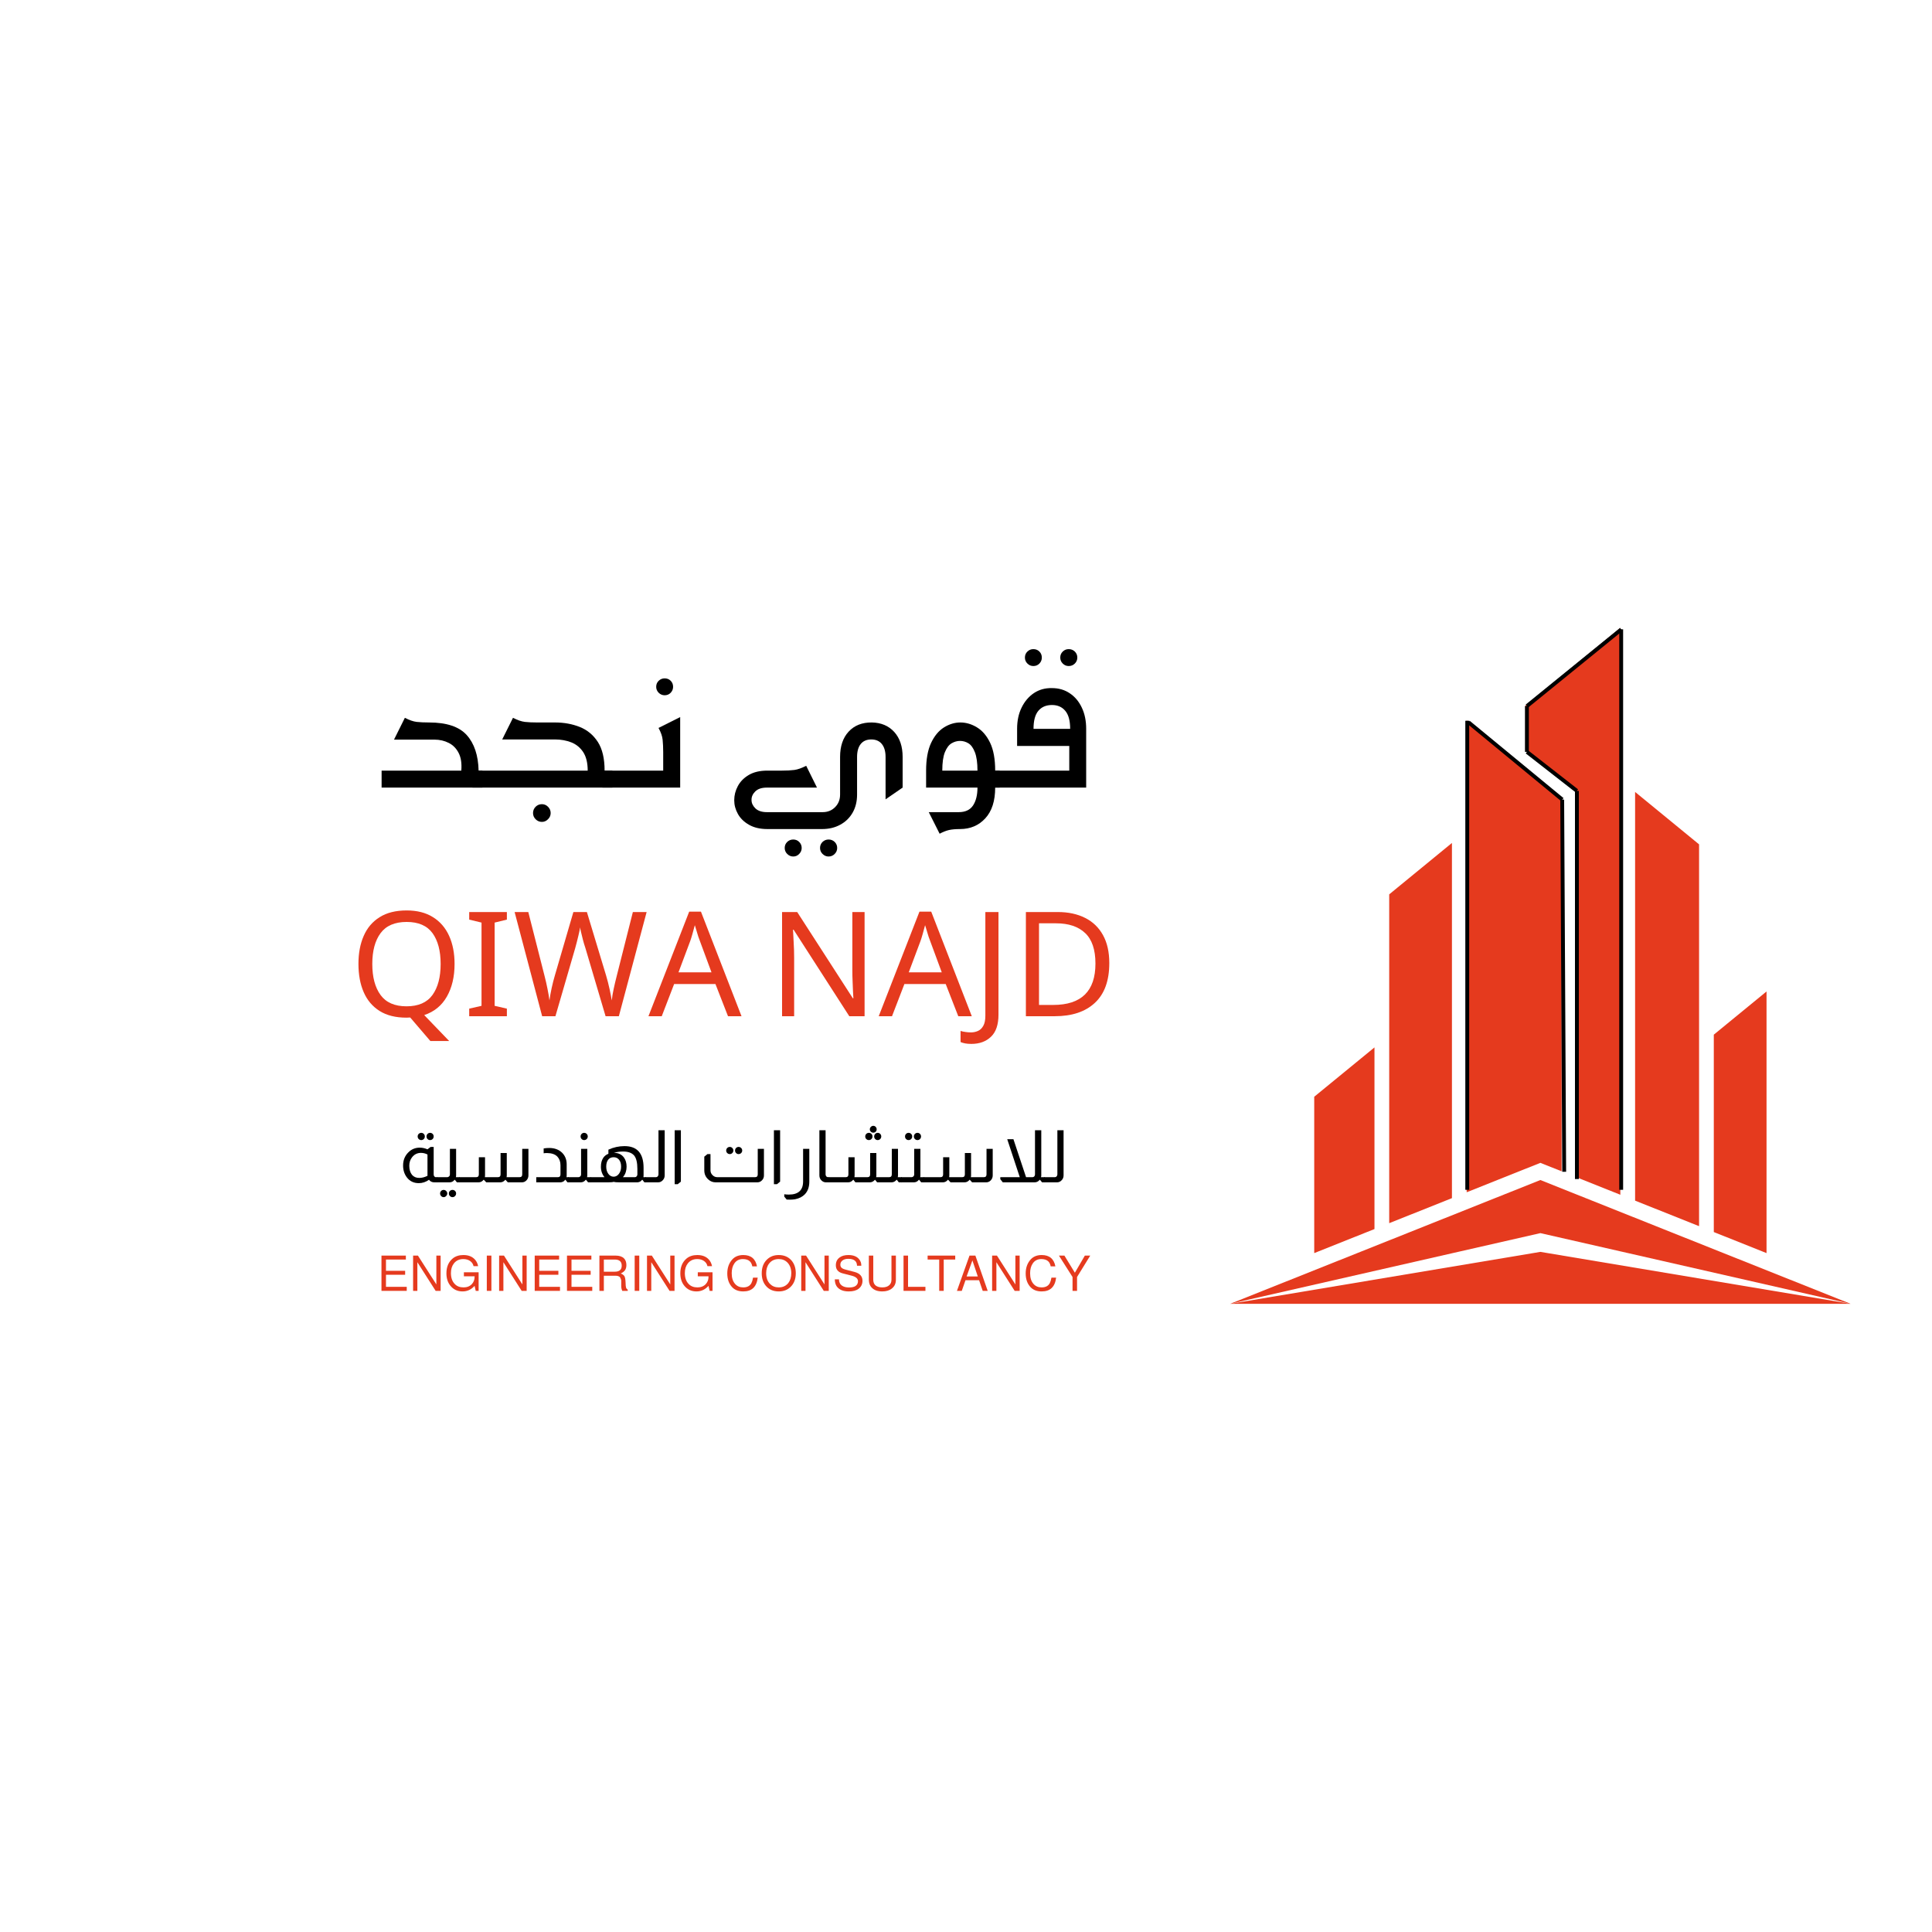 <svg xmlns="http://www.w3.org/2000/svg" xmlns:xlink="http://www.w3.org/1999/xlink" width="500" zoomAndPan="magnify" viewBox="0 0 375 375" height="500" preserveAspectRatio="xMidYMid meet" version="1.0"><defs><g/><clipPath id="c23f85a1ce"><path d="M 238.77 121.867 L 359.52 121.867 L 359.52 253.117 L 238.77 253.117 Z M 238.77 121.867 " clip-rule="nonzero"/></clipPath></defs><g fill="#000000" fill-opacity="1"><g transform="translate(71.789, 152.872)"><g><path d="M 21.109 -3.297 L 21.844 -3.297 L 21.844 0 L 2.281 0 L 2.281 -3.297 L 17.75 -3.297 C 17.863 -4.691 17.691 -5.832 17.234 -6.719 C 16.785 -7.602 16.145 -8.254 15.312 -8.672 C 14.477 -9.098 13.551 -9.312 12.531 -9.312 L 4.688 -9.312 L 6.797 -13.547 C 7.648 -13.098 8.414 -12.832 9.094 -12.75 C 9.77 -12.676 10.566 -12.641 11.484 -12.641 C 14.891 -12.641 17.328 -11.828 18.797 -10.203 C 20.266 -8.578 21.035 -6.273 21.109 -3.297 Z M 21.109 -3.297 "/></g></g></g><g fill="#000000" fill-opacity="1"><g transform="translate(93.556, 152.872)"><g><path d="M -1.719 0 C -1.969 0 -2.18 -0.086 -2.359 -0.266 C -2.535 -0.441 -2.625 -0.656 -2.625 -0.906 L -2.625 -2.375 C -2.625 -2.633 -2.535 -2.852 -2.359 -3.031 C -2.18 -3.207 -1.941 -3.297 -1.641 -3.297 L 20.516 -3.297 C 20.516 -4.805 20.223 -6.004 19.641 -6.891 C 19.055 -7.773 18.285 -8.406 17.328 -8.781 C 16.367 -9.156 15.316 -9.344 14.172 -9.344 L 3.922 -9.344 L 6.016 -13.547 C 6.879 -13.098 7.648 -12.832 8.328 -12.75 C 9.004 -12.676 9.785 -12.641 10.672 -12.641 L 14.172 -12.641 C 15.922 -12.641 17.523 -12.348 18.984 -11.766 C 20.441 -11.18 21.609 -10.211 22.484 -8.859 C 23.359 -7.504 23.797 -5.648 23.797 -3.297 L 25.312 -3.297 L 25.312 0 Z M 11.625 6.656 C 11.156 6.656 10.75 6.484 10.406 6.141 C 10.07 5.805 9.906 5.406 9.906 4.938 C 9.906 4.469 10.07 4.062 10.406 3.719 C 10.75 3.383 11.156 3.219 11.625 3.219 C 12.082 3.219 12.477 3.383 12.812 3.719 C 13.156 4.062 13.328 4.469 13.328 4.938 C 13.328 5.406 13.156 5.805 12.812 6.141 C 12.477 6.484 12.082 6.656 11.625 6.656 Z M 11.625 6.656 "/></g></g></g><g fill="#000000" fill-opacity="1"><g transform="translate(118.788, 152.872)"><g><path d="M 10.219 -17.922 C 9.781 -17.922 9.395 -18.082 9.062 -18.406 C 8.738 -18.738 8.578 -19.125 8.578 -19.562 C 8.578 -20.031 8.738 -20.422 9.062 -20.734 C 9.395 -21.047 9.781 -21.203 10.219 -21.203 C 10.688 -21.203 11.078 -21.047 11.391 -20.734 C 11.703 -20.422 11.859 -20.031 11.859 -19.562 C 11.859 -19.125 11.703 -18.738 11.391 -18.406 C 11.078 -18.082 10.688 -17.922 10.219 -17.922 Z M -1.719 0 C -1.969 0 -2.18 -0.086 -2.359 -0.266 C -2.535 -0.441 -2.625 -0.656 -2.625 -0.906 L -2.625 -2.375 C -2.625 -2.633 -2.535 -2.852 -2.359 -3.031 C -2.18 -3.207 -1.969 -3.297 -1.719 -3.297 L 9.938 -3.297 L 9.938 -6.891 C 9.938 -7.805 9.898 -8.602 9.828 -9.281 C 9.766 -9.957 9.5 -10.723 9.031 -11.578 L 13.234 -13.688 L 13.234 0 Z M -1.719 0 "/></g></g></g><g fill="#000000" fill-opacity="1"><g transform="translate(134.291, 152.872)"><g/></g></g><g fill="#000000" fill-opacity="1"><g transform="translate(140.591, 152.872)"><g><path d="M 8.359 8.047 C 6.941 8.047 5.754 7.77 4.797 7.219 C 3.836 6.676 3.117 5.977 2.641 5.125 C 2.16 4.27 1.922 3.379 1.922 2.453 C 1.922 1.492 2.156 0.578 2.625 -0.297 C 3.094 -1.172 3.801 -1.891 4.75 -2.453 C 5.707 -3.016 6.91 -3.297 8.359 -3.297 L 11.172 -3.297 C 12.098 -3.297 12.898 -3.336 13.578 -3.422 C 14.254 -3.516 15.023 -3.785 15.891 -4.234 L 17.984 0 L 8.266 0 C 7.254 0 6.5 0.25 6 0.75 C 5.5 1.25 5.258 1.805 5.281 2.422 C 5.281 3.004 5.531 3.539 6.031 4.031 C 6.539 4.52 7.285 4.766 8.266 4.766 L 19.078 4.766 C 20.055 4.766 20.863 4.441 21.5 3.797 C 22.145 3.148 22.469 2.336 22.469 1.359 L 22.469 -5.953 C 22.469 -8.023 23.02 -9.66 24.125 -10.859 C 25.238 -12.066 26.738 -12.66 28.625 -12.641 C 30.445 -12.609 31.898 -11.992 32.984 -10.797 C 34.066 -9.598 34.609 -7.984 34.609 -5.953 L 34.609 0 L 31.297 2.281 L 31.297 -5.953 C 31.297 -7.023 31.055 -7.859 30.578 -8.453 C 30.098 -9.047 29.414 -9.344 28.531 -9.344 C 27.633 -9.344 26.945 -9.047 26.469 -8.453 C 26 -7.859 25.766 -7.023 25.766 -5.953 L 25.766 1.359 C 25.766 2.691 25.477 3.859 24.906 4.859 C 24.332 5.867 23.531 6.648 22.5 7.203 C 21.477 7.766 20.301 8.047 18.969 8.047 Z M 13.375 13.375 C 12.926 13.375 12.535 13.207 12.203 12.875 C 11.879 12.551 11.719 12.164 11.719 11.719 C 11.719 11.258 11.879 10.867 12.203 10.547 C 12.535 10.234 12.926 10.078 13.375 10.078 C 13.832 10.078 14.219 10.234 14.531 10.547 C 14.852 10.867 15.016 11.258 15.016 11.719 C 15.016 12.164 14.852 12.551 14.531 12.875 C 14.219 13.207 13.832 13.375 13.375 13.375 Z M 20.234 13.375 C 19.785 13.375 19.395 13.207 19.062 12.875 C 18.738 12.551 18.578 12.164 18.578 11.719 C 18.578 11.258 18.738 10.867 19.062 10.547 C 19.395 10.234 19.785 10.078 20.234 10.078 C 20.703 10.078 21.098 10.234 21.422 10.547 C 21.742 10.867 21.906 11.258 21.906 11.719 C 21.906 12.164 21.742 12.551 21.422 12.875 C 21.098 13.207 20.703 13.375 20.234 13.375 Z M 20.234 13.375 "/></g></g></g><g fill="#000000" fill-opacity="1"><g transform="translate(177.476, 152.872)"><g><path d="M 15.688 -3.297 L 16.562 -3.297 L 16.562 0 L 15.688 0 C 15.688 2.594 15.047 4.582 13.766 5.969 C 12.492 7.352 10.859 8.047 8.859 8.047 C 8.016 8.047 7.305 8.109 6.734 8.234 C 6.16 8.367 5.551 8.609 4.906 8.953 L 2.797 4.766 L 8.609 4.766 C 9.891 4.766 10.816 4.332 11.391 3.469 C 11.961 2.602 12.25 1.445 12.25 0 L 2.281 0 L 2.281 -3.297 C 2.281 -5.484 2.598 -7.266 3.234 -8.641 C 3.879 -10.016 4.711 -11.023 5.734 -11.672 C 6.766 -12.316 7.828 -12.641 8.922 -12.641 C 10.047 -12.641 11.125 -12.32 12.156 -11.688 C 13.195 -11.062 14.047 -10.066 14.703 -8.703 C 15.359 -7.336 15.688 -5.535 15.688 -3.297 Z M 5.422 -3.297 L 12.25 -3.297 C 12.25 -4.828 12.082 -6.016 11.75 -6.859 C 11.426 -7.703 11.008 -8.281 10.5 -8.594 C 9.988 -8.906 9.441 -9.062 8.859 -9.062 C 8.297 -9.062 7.75 -8.906 7.219 -8.594 C 6.695 -8.281 6.266 -7.703 5.922 -6.859 C 5.586 -6.016 5.422 -4.828 5.422 -3.297 Z M 5.422 -3.297 "/></g></g></g><g fill="#000000" fill-opacity="1"><g transform="translate(194.029, 152.872)"><g><path d="M 6.547 -23.594 C 6.098 -23.594 5.711 -23.754 5.391 -24.078 C 5.066 -24.398 4.906 -24.785 4.906 -25.234 C 4.906 -25.703 5.066 -26.094 5.391 -26.406 C 5.711 -26.719 6.098 -26.875 6.547 -26.875 C 7.016 -26.875 7.406 -26.719 7.719 -26.406 C 8.031 -26.094 8.188 -25.703 8.188 -25.234 C 8.188 -24.785 8.031 -24.398 7.719 -24.078 C 7.406 -23.754 7.016 -23.594 6.547 -23.594 Z M 13.406 -23.594 C 12.957 -23.594 12.57 -23.754 12.25 -24.078 C 11.926 -24.398 11.766 -24.785 11.766 -25.234 C 11.766 -25.703 11.926 -26.094 12.25 -26.406 C 12.57 -26.719 12.957 -26.875 13.406 -26.875 C 13.875 -26.875 14.27 -26.719 14.594 -26.406 C 14.914 -26.094 15.078 -25.703 15.078 -25.234 C 15.078 -24.785 14.914 -24.398 14.594 -24.078 C 14.27 -23.754 13.875 -23.594 13.406 -23.594 Z M -1.75 0 C -1.938 0 -2.098 -0.066 -2.234 -0.203 C -2.379 -0.348 -2.453 -0.516 -2.453 -0.703 L -2.453 -2.594 C -2.453 -2.781 -2.379 -2.941 -2.234 -3.078 C -2.098 -3.223 -1.938 -3.297 -1.75 -3.297 L 13.516 -3.297 L 13.516 -8.078 L 3.391 -8.078 L 3.391 -11.406 C 3.391 -12.969 3.68 -14.344 4.266 -15.531 C 4.848 -16.727 5.645 -17.664 6.656 -18.344 C 7.676 -19.02 8.844 -19.344 10.156 -19.312 C 11.477 -19.312 12.633 -18.973 13.625 -18.297 C 14.625 -17.629 15.398 -16.703 15.953 -15.516 C 16.516 -14.336 16.797 -12.969 16.797 -11.406 L 16.797 0 Z M 6.578 -11.406 L 13.688 -11.406 C 13.688 -13 13.367 -14.164 12.734 -14.906 C 12.109 -15.656 11.25 -16.031 10.156 -16.031 C 9.031 -16.031 8.148 -15.656 7.516 -14.906 C 6.891 -14.164 6.578 -13 6.578 -11.406 Z M 6.578 -11.406 "/></g></g></g><g fill="#e53a1e" fill-opacity="1"><g transform="translate(67.84, 197.246)"><g><path d="M 20.391 -10.141 C 20.391 -7.66 19.891 -5.547 18.891 -3.797 C 17.898 -2.055 16.438 -0.863 14.5 -0.219 L 19.344 4.812 L 15.688 4.812 L 11.781 0.25 C 11.664 0.25 11.547 0.254 11.422 0.266 C 11.297 0.273 11.176 0.281 11.062 0.281 C 8.969 0.281 7.227 -0.148 5.844 -1.016 C 4.457 -1.891 3.426 -3.109 2.75 -4.672 C 2.07 -6.234 1.734 -8.066 1.734 -10.172 C 1.734 -12.223 2.07 -14.023 2.75 -15.578 C 3.426 -17.141 4.457 -18.352 5.844 -19.219 C 7.227 -20.094 8.977 -20.531 11.094 -20.531 C 13.113 -20.531 14.812 -20.098 16.188 -19.234 C 17.57 -18.379 18.617 -17.172 19.328 -15.609 C 20.035 -14.055 20.391 -12.234 20.391 -10.141 Z M 4.422 -10.141 C 4.422 -7.586 4.957 -5.578 6.031 -4.109 C 7.102 -2.648 8.781 -1.922 11.062 -1.922 C 13.352 -1.922 15.031 -2.648 16.094 -4.109 C 17.156 -5.578 17.688 -7.586 17.688 -10.141 C 17.688 -12.68 17.16 -14.676 16.109 -16.125 C 15.055 -17.57 13.383 -18.297 11.094 -18.297 C 8.789 -18.297 7.102 -17.57 6.031 -16.125 C 4.957 -14.676 4.422 -12.68 4.422 -10.141 Z M 4.422 -10.141 "/></g></g></g><g fill="#e53a1e" fill-opacity="1"><g transform="translate(89.947, 197.246)"><g><path d="M 8.438 0 L 1.125 0 L 1.125 -1.469 L 3.516 -2.016 L 3.516 -18.172 L 1.125 -18.75 L 1.125 -20.219 L 8.438 -20.219 L 8.438 -18.75 L 6.062 -18.172 L 6.062 -2.016 L 8.438 -1.469 Z M 8.438 0 "/></g></g></g><g fill="#e53a1e" fill-opacity="1"><g transform="translate(99.542, 197.246)"><g><path d="M 25.969 -20.219 L 20.578 0 L 18 0 L 14.078 -13.25 C 13.898 -13.781 13.738 -14.32 13.594 -14.875 C 13.457 -15.438 13.336 -15.926 13.234 -16.344 C 13.129 -16.77 13.066 -17.07 13.047 -17.25 C 13.035 -17 12.93 -16.473 12.734 -15.672 C 12.547 -14.867 12.332 -14.035 12.094 -13.172 L 8.266 0 L 5.688 0 L 0.344 -20.219 L 3 -20.219 L 6.141 -7.875 C 6.367 -7 6.562 -6.156 6.719 -5.344 C 6.883 -4.539 7.016 -3.781 7.109 -3.062 C 7.203 -3.789 7.344 -4.586 7.531 -5.453 C 7.719 -6.328 7.938 -7.18 8.188 -8.016 L 11.75 -20.219 L 14.375 -20.219 L 18.094 -7.922 C 18.352 -7.055 18.578 -6.188 18.766 -5.312 C 18.953 -4.445 19.098 -3.695 19.203 -3.062 C 19.273 -3.758 19.398 -4.516 19.578 -5.328 C 19.754 -6.148 19.957 -7.008 20.188 -7.906 L 23.297 -20.219 Z M 25.969 -20.219 "/></g></g></g><g fill="#e53a1e" fill-opacity="1"><g transform="translate(125.866, 197.246)"><g><path d="M 15.438 0 L 13 -6.25 L 4.984 -6.25 L 2.578 0 L 0 0 L 7.906 -20.297 L 10.188 -20.297 L 18.062 0 Z M 12.234 -8.516 L 9.969 -14.641 C 9.906 -14.785 9.805 -15.055 9.672 -15.453 C 9.547 -15.848 9.422 -16.258 9.297 -16.688 C 9.172 -17.113 9.07 -17.441 9 -17.672 C 8.852 -17.086 8.695 -16.516 8.531 -15.953 C 8.375 -15.398 8.238 -14.961 8.125 -14.641 L 5.828 -8.516 Z M 12.234 -8.516 "/></g></g></g><g fill="#e53a1e" fill-opacity="1"><g transform="translate(143.954, 197.246)"><g/></g></g><g fill="#e53a1e" fill-opacity="1"><g transform="translate(149.049, 197.246)"><g><path d="M 18.766 0 L 15.797 0 L 4.984 -16.797 L 4.875 -16.797 C 4.906 -16.129 4.945 -15.305 5 -14.328 C 5.062 -13.348 5.094 -12.336 5.094 -11.297 L 5.094 0 L 2.75 0 L 2.75 -20.219 L 5.688 -20.219 L 16.484 -3.484 L 16.594 -3.484 C 16.57 -3.785 16.547 -4.238 16.516 -4.844 C 16.492 -5.445 16.469 -6.102 16.438 -6.812 C 16.406 -7.52 16.391 -8.188 16.391 -8.812 L 16.391 -20.219 L 18.766 -20.219 Z M 18.766 0 "/></g></g></g><g fill="#e53a1e" fill-opacity="1"><g transform="translate(170.561, 197.246)"><g><path d="M 15.438 0 L 13 -6.25 L 4.984 -6.25 L 2.578 0 L 0 0 L 7.906 -20.297 L 10.188 -20.297 L 18.062 0 Z M 12.234 -8.516 L 9.969 -14.641 C 9.906 -14.785 9.805 -15.055 9.672 -15.453 C 9.547 -15.848 9.422 -16.258 9.297 -16.688 C 9.172 -17.113 9.07 -17.441 9 -17.672 C 8.852 -17.086 8.695 -16.516 8.531 -15.953 C 8.375 -15.398 8.238 -14.961 8.125 -14.641 L 5.828 -8.516 Z M 12.234 -8.516 "/></g></g></g><g fill="#e53a1e" fill-opacity="1"><g transform="translate(188.648, 197.246)"><g><path d="M -0.109 5.375 C -0.566 5.375 -0.961 5.344 -1.297 5.281 C -1.641 5.219 -1.941 5.129 -2.203 5.016 L -2.203 2.859 C -1.898 2.953 -1.578 3.02 -1.234 3.062 C -0.898 3.113 -0.547 3.141 -0.172 3.141 C 0.297 3.141 0.742 3.047 1.172 2.859 C 1.598 2.672 1.941 2.344 2.203 1.875 C 2.473 1.414 2.609 0.754 2.609 -0.109 L 2.609 -20.219 L 5.156 -20.219 L 5.156 -0.312 C 5.156 1.633 4.672 3.066 3.703 3.984 C 2.742 4.91 1.473 5.375 -0.109 5.375 Z M -0.109 5.375 "/></g></g></g><g fill="#e53a1e" fill-opacity="1"><g transform="translate(196.375, 197.246)"><g><path d="M 18.938 -10.312 C 18.938 -6.895 18.004 -4.32 16.141 -2.594 C 14.285 -0.863 11.695 0 8.375 0 L 2.75 0 L 2.75 -20.219 L 8.969 -20.219 C 10.988 -20.219 12.75 -19.836 14.25 -19.078 C 15.75 -18.328 16.906 -17.211 17.719 -15.734 C 18.531 -14.266 18.938 -12.457 18.938 -10.312 Z M 16.25 -10.219 C 16.25 -12.914 15.582 -14.891 14.25 -16.141 C 12.926 -17.398 11.047 -18.031 8.609 -18.031 L 5.297 -18.031 L 5.297 -2.188 L 8.047 -2.188 C 13.516 -2.188 16.25 -4.863 16.25 -10.219 Z M 16.25 -10.219 "/></g></g></g><g fill="#000000" fill-opacity="1"><g transform="translate(77.458, 229.492)"><g><path d="M 4.312 -9.609 C 4.5 -9.609 4.66 -9.539 4.797 -9.406 C 4.93 -9.27 5 -9.102 5 -8.906 C 5 -8.707 4.93 -8.539 4.797 -8.406 C 4.66 -8.27 4.5 -8.203 4.312 -8.203 C 4.125 -8.203 3.957 -8.27 3.812 -8.406 C 3.676 -8.539 3.609 -8.707 3.609 -8.906 C 3.609 -9.102 3.676 -9.27 3.812 -9.406 C 3.957 -9.539 4.125 -9.609 4.312 -9.609 Z M 6.016 -9.609 C 6.211 -9.609 6.379 -9.539 6.516 -9.406 C 6.648 -9.27 6.719 -9.102 6.719 -8.906 C 6.719 -8.707 6.648 -8.539 6.516 -8.406 C 6.379 -8.27 6.211 -8.203 6.016 -8.203 C 5.828 -8.203 5.664 -8.27 5.531 -8.406 C 5.395 -8.539 5.328 -8.707 5.328 -8.906 C 5.328 -9.102 5.395 -9.27 5.531 -9.406 C 5.664 -9.539 5.828 -9.609 6.016 -9.609 Z M 6.719 -6.875 L 6.719 -1.547 C 6.719 -1.367 6.766 -1.234 6.859 -1.141 C 6.941 -1.047 7.035 -1 7.141 -1 L 7.438 -1 L 7.438 0 L 6.844 0 C 6.406 0 6.062 -0.164 5.812 -0.5 C 5.195 -0.062 4.535 0.156 3.828 0.156 C 2.836 0.156 2.055 -0.227 1.484 -1 C 1.016 -1.633 0.781 -2.391 0.781 -3.266 C 0.781 -4.285 1.117 -5.133 1.797 -5.812 C 2.398 -6.426 3.141 -6.734 4.016 -6.734 C 4.516 -6.734 5.016 -6.625 5.516 -6.406 L 6.125 -6.875 Z M 5.516 -5.406 C 5.109 -5.613 4.691 -5.719 4.266 -5.719 C 3.547 -5.719 2.969 -5.438 2.531 -4.875 C 2.164 -4.414 1.984 -3.867 1.984 -3.234 C 1.984 -2.484 2.16 -1.891 2.516 -1.453 C 2.859 -1.055 3.328 -0.859 3.922 -0.859 C 4.43 -0.859 4.961 -0.992 5.516 -1.266 Z M 5.516 -5.406 "/></g></g></g><g fill="#000000" fill-opacity="1"><g transform="translate(84.843, 229.492)"><g><path d="M 3.688 -6.5 L 3.688 -1.344 C 3.688 -1.227 3.672 -1.113 3.641 -1 L 4.391 -1 L 4.391 0 L 3.844 0 L 3.438 -0.5 L 3.391 -0.5 C 3.141 -0.164 2.812 0 2.406 0 L -0.062 0 L -0.062 -1 L 1.953 -1 C 2.098 -1 2.219 -1.047 2.312 -1.141 C 2.426 -1.242 2.484 -1.379 2.484 -1.547 L 2.484 -6.5 Z M 1.266 1.469 C 1.453 1.469 1.613 1.535 1.75 1.672 C 1.895 1.805 1.969 1.969 1.969 2.156 C 1.969 2.352 1.895 2.52 1.75 2.656 C 1.613 2.801 1.453 2.875 1.266 2.875 C 1.078 2.875 0.914 2.801 0.781 2.656 C 0.645 2.52 0.578 2.352 0.578 2.156 C 0.578 1.969 0.645 1.805 0.781 1.672 C 0.914 1.535 1.078 1.469 1.266 1.469 Z M 2.984 1.469 C 3.18 1.469 3.348 1.535 3.484 1.672 C 3.617 1.805 3.688 1.969 3.688 2.156 C 3.688 2.352 3.617 2.52 3.484 2.656 C 3.348 2.801 3.18 2.875 2.984 2.875 C 2.797 2.875 2.629 2.801 2.484 2.656 C 2.348 2.52 2.281 2.352 2.281 2.156 C 2.281 1.969 2.348 1.805 2.484 1.672 C 2.629 1.535 2.797 1.469 2.984 1.469 Z M 2.984 1.469 "/></g></g></g><g fill="#000000" fill-opacity="1"><g transform="translate(89.192, 229.492)"><g><path d="M 13.375 -6.5 L 13.375 -1.344 C 13.375 -0.977 13.25 -0.66 13 -0.391 C 12.75 -0.129 12.453 0 12.109 0 L 9.375 0 L 8.922 -0.5 L 8.891 -0.5 C 8.617 -0.164 8.285 0 7.891 0 L 5.188 0 L 4.719 -0.5 L 4.672 -0.5 C 4.41 -0.164 4.082 0 3.688 0 L -0.062 0 L -0.062 -1 L 3.219 -1 C 3.57 -1 3.75 -1.18 3.75 -1.547 L 3.75 -4.875 L 4.953 -4.875 L 4.953 -1.344 C 4.953 -1.219 4.941 -1.102 4.922 -1 L 7.438 -1 C 7.789 -1 7.969 -1.18 7.969 -1.547 L 7.969 -5.688 L 9.172 -5.688 L 9.172 -1.344 C 9.172 -1.219 9.156 -1.102 9.125 -1 L 11.641 -1 C 11.992 -1 12.172 -1.18 12.172 -1.547 L 12.172 -6.5 Z M 13.375 -6.5 "/></g></g></g><g fill="#000000" fill-opacity="1"><g transform="translate(103.539, 229.492)"><g><path d="M 1.984 -6.578 C 2.316 -6.641 2.676 -6.672 3.062 -6.672 C 4.113 -6.672 4.957 -6.352 5.594 -5.719 C 6.164 -5.133 6.453 -4.395 6.453 -3.5 L 6.453 -1.344 C 6.453 -1.219 6.441 -1.102 6.422 -1 L 6.828 -1 L 6.828 0 L 6.609 0 L 6.219 -0.5 L 6.172 -0.5 C 6.098 -0.406 6.016 -0.316 5.922 -0.234 C 5.691 -0.078 5.445 0 5.188 0 L 0.547 0 L 0.547 -1 L 4.734 -1 C 5.078 -1 5.25 -1.18 5.25 -1.547 L 5.25 -3.328 C 5.25 -4.004 5.047 -4.562 4.641 -5 C 4.211 -5.445 3.547 -5.676 2.641 -5.688 C 2.379 -5.688 2.16 -5.672 1.984 -5.641 Z M 1.984 -6.578 "/></g></g></g><g fill="#000000" fill-opacity="1"><g transform="translate(110.303, 229.492)"><g><path d="M 3.078 -9.609 C 3.273 -9.609 3.441 -9.539 3.578 -9.406 C 3.711 -9.27 3.781 -9.102 3.781 -8.906 C 3.781 -8.707 3.711 -8.539 3.578 -8.406 C 3.441 -8.27 3.273 -8.203 3.078 -8.203 C 2.891 -8.203 2.727 -8.27 2.594 -8.406 C 2.457 -8.539 2.391 -8.707 2.391 -8.906 C 2.391 -9.102 2.457 -9.27 2.594 -9.406 C 2.727 -9.539 2.891 -9.609 3.078 -9.609 Z M 3.688 -6.5 L 3.688 -1.344 C 3.688 -1.227 3.672 -1.113 3.641 -1 L 4.391 -1 L 4.391 0 L 3.844 0 L 3.438 -0.5 L 3.391 -0.5 C 3.141 -0.164 2.812 0 2.406 0 L -0.062 0 L -0.062 -1 L 1.953 -1 C 2.098 -1 2.219 -1.047 2.312 -1.141 C 2.426 -1.242 2.484 -1.379 2.484 -1.547 L 2.484 -6.5 Z M 3.688 -6.5 "/></g></g></g><g fill="#000000" fill-opacity="1"><g transform="translate(114.652, 229.492)"><g><path d="M 3.438 -6.344 C 4.438 -6.801 5.477 -7.031 6.562 -7.031 C 9.031 -7.031 10.266 -5.625 10.266 -2.812 L 10.266 -1.328 C 10.266 -1.211 10.254 -1.102 10.234 -1 L 10.734 -1 L 10.734 0 L 10.422 0 L 10.031 -0.5 L 9.984 -0.5 C 9.91 -0.406 9.828 -0.316 9.734 -0.234 C 9.504 -0.078 9.266 0 9.016 0 L 5.609 0 C 5.066 0 4.695 -0.031 4.5 -0.094 L 4.453 -0.094 C 4.266 -0.031 3.891 0 3.328 0 L -0.062 0 L -0.062 -1 L 2.688 -1 C 2.469 -1.25 2.297 -1.547 2.172 -1.891 C 2.047 -2.242 1.984 -2.625 1.984 -3.031 C 1.984 -3.738 2.141 -4.32 2.453 -4.781 C 2.691 -5.125 3.02 -5.379 3.438 -5.547 Z M 9.062 -2.609 C 9.062 -3.828 8.852 -4.691 8.438 -5.203 C 7.988 -5.723 7.27 -5.984 6.281 -5.984 C 5.664 -5.984 5.07 -5.898 4.5 -5.734 C 5.406 -5.723 6.07 -5.395 6.5 -4.75 C 6.812 -4.289 6.969 -3.719 6.969 -3.031 C 6.969 -2.676 6.914 -2.332 6.812 -2 C 6.688 -1.602 6.5 -1.27 6.25 -1 L 8.547 -1 C 8.711 -1 8.848 -1.066 8.953 -1.203 C 9.023 -1.297 9.062 -1.41 9.062 -1.547 Z M 5.906 -3.047 C 5.906 -3.609 5.773 -4.051 5.516 -4.375 C 5.254 -4.707 4.898 -4.875 4.453 -4.875 C 3.992 -4.875 3.641 -4.711 3.391 -4.391 C 3.141 -4.066 3.016 -3.617 3.016 -3.047 C 3.016 -2.492 3.148 -2.031 3.422 -1.656 C 3.691 -1.289 4.035 -1.102 4.453 -1.094 C 4.867 -1.102 5.211 -1.289 5.484 -1.656 C 5.766 -2.031 5.906 -2.492 5.906 -3.047 Z M 5.906 -3.047 "/></g></g></g><g fill="#000000" fill-opacity="1"><g transform="translate(125.327, 229.492)"><g><path d="M 3.688 -10.109 L 3.688 -1.344 C 3.688 -0.977 3.562 -0.664 3.312 -0.406 C 3.062 -0.133 2.758 0 2.406 0 L -0.062 0 L -0.062 -1 L 1.953 -1 C 2.129 -1 2.266 -1.062 2.359 -1.188 C 2.441 -1.289 2.484 -1.41 2.484 -1.547 L 2.484 -10.109 Z M 3.688 -10.109 "/></g></g></g><g fill="#000000" fill-opacity="1"><g transform="translate(129.987, 229.492)"><g><path d="M 2.172 -10.109 L 2.172 -0.141 L 1.562 0.359 L 0.969 0.359 L 0.969 -10.109 Z M 2.172 -10.109 "/></g></g></g><g fill="#000000" fill-opacity="1"><g transform="translate(133.136, 229.492)"><g/></g></g><g fill="#000000" fill-opacity="1"><g transform="translate(135.734, 229.492)"><g><path d="M 5.922 -6.875 C 6.109 -6.875 6.27 -6.805 6.406 -6.672 C 6.539 -6.535 6.609 -6.367 6.609 -6.172 C 6.609 -5.984 6.539 -5.82 6.406 -5.688 C 6.27 -5.551 6.109 -5.484 5.922 -5.484 C 5.723 -5.484 5.555 -5.551 5.422 -5.688 C 5.285 -5.82 5.219 -5.984 5.219 -6.172 C 5.219 -6.367 5.285 -6.535 5.422 -6.672 C 5.555 -6.805 5.723 -6.875 5.922 -6.875 Z M 7.625 -6.875 C 7.82 -6.875 7.988 -6.805 8.125 -6.672 C 8.258 -6.535 8.328 -6.367 8.328 -6.172 C 8.328 -5.984 8.258 -5.82 8.125 -5.688 C 7.988 -5.551 7.82 -5.484 7.625 -5.484 C 7.438 -5.484 7.273 -5.551 7.141 -5.688 C 7.004 -5.82 6.938 -5.984 6.938 -6.172 C 6.938 -6.367 7.004 -6.535 7.141 -6.672 C 7.273 -6.805 7.438 -6.875 7.625 -6.875 Z M 12.547 -6.5 L 12.547 -1.344 C 12.547 -1 12.441 -0.707 12.234 -0.469 C 11.973 -0.156 11.648 0 11.266 0 L 3.188 0 C 2.645 0 2.176 -0.176 1.781 -0.531 C 1.238 -1 0.969 -1.598 0.969 -2.328 L 0.969 -4.984 L 1.578 -5.484 L 2.172 -5.484 L 2.172 -2.328 C 2.172 -1.961 2.305 -1.648 2.578 -1.391 C 2.828 -1.129 3.145 -1 3.531 -1 L 10.812 -1 C 11.164 -1 11.344 -1.18 11.344 -1.547 L 11.344 -6.5 Z M 12.547 -6.5 "/></g></g></g><g fill="#000000" fill-opacity="1"><g transform="translate(149.248, 229.492)"><g><path d="M 2.172 -10.109 L 2.172 -0.141 L 1.562 0.359 L 0.969 0.359 L 0.969 -10.109 Z M 2.172 -10.109 "/></g></g></g><g fill="#000000" fill-opacity="1"><g transform="translate(152.397, 229.492)"><g><path d="M 4.688 -6.5 L 4.688 -0.125 C 4.688 0.914 4.391 1.738 3.797 2.344 C 3.336 2.812 2.719 3.125 1.938 3.281 C 1.633 3.332 1.305 3.359 0.953 3.359 C 0.723 3.359 0.504 3.352 0.297 3.344 L -0.172 2.766 L -0.172 2.312 C 0.098 2.352 0.395 2.375 0.719 2.375 C 2.562 2.375 3.484 1.523 3.484 -0.172 L 3.484 -6.5 Z M 4.688 -6.5 "/></g></g></g><g fill="#000000" fill-opacity="1"><g transform="translate(158.073, 229.492)"><g><path d="M 2.172 -10.109 L 2.172 -1.547 C 2.172 -1.391 2.219 -1.258 2.312 -1.156 C 2.414 -1.051 2.551 -1 2.719 -1 L 2.891 -1 L 2.891 0 L 2.25 0 C 1.945 0 1.68 -0.098 1.453 -0.297 C 1.129 -0.566 0.969 -0.914 0.969 -1.344 L 0.969 -10.109 Z M 2.172 -10.109 "/></g></g></g><g fill="#000000" fill-opacity="1"><g transform="translate(160.926, 229.492)"><g><path d="M 8.578 -10.969 C 8.766 -10.969 8.922 -10.898 9.047 -10.766 C 9.172 -10.629 9.234 -10.473 9.234 -10.297 C 9.234 -10.117 9.172 -9.961 9.047 -9.828 C 8.922 -9.703 8.766 -9.641 8.578 -9.641 C 8.398 -9.641 8.242 -9.703 8.109 -9.828 C 7.973 -9.961 7.906 -10.117 7.906 -10.297 C 7.906 -10.473 7.973 -10.629 8.109 -10.766 C 8.242 -10.898 8.398 -10.969 8.578 -10.969 Z M 7.719 -9.609 C 7.914 -9.609 8.082 -9.539 8.219 -9.406 C 8.352 -9.27 8.422 -9.102 8.422 -8.906 C 8.422 -8.707 8.352 -8.539 8.219 -8.406 C 8.082 -8.27 7.914 -8.203 7.719 -8.203 C 7.531 -8.203 7.363 -8.27 7.219 -8.406 C 7.082 -8.539 7.016 -8.707 7.016 -8.906 C 7.016 -9.102 7.082 -9.27 7.219 -9.406 C 7.363 -9.539 7.531 -9.609 7.719 -9.609 Z M 9.438 -9.609 C 9.625 -9.609 9.785 -9.539 9.922 -9.406 C 10.055 -9.27 10.125 -9.102 10.125 -8.906 C 10.125 -8.707 10.055 -8.539 9.922 -8.406 C 9.785 -8.27 9.625 -8.203 9.438 -8.203 C 9.25 -8.203 9.086 -8.27 8.953 -8.406 C 8.816 -8.539 8.75 -8.707 8.75 -8.906 C 8.75 -9.102 8.816 -9.27 8.953 -9.406 C 9.086 -9.539 9.25 -9.609 9.438 -9.609 Z M 13.375 -6.5 L 13.375 -1.344 C 13.375 -1.219 13.359 -1.102 13.328 -1 L 14.094 -1 L 14.094 0 L 13.531 0 L 13.141 -0.5 L 13.094 -0.5 C 12.832 -0.164 12.504 0 12.109 0 L 9.328 0 L 8.922 -0.5 L 8.891 -0.5 C 8.617 -0.164 8.285 0 7.891 0 L 5.109 0 L 4.719 -0.5 L 4.672 -0.5 C 4.41 -0.164 4.082 0 3.688 0 L -0.062 0 L -0.062 -1 L 3.219 -1 C 3.57 -1 3.75 -1.18 3.75 -1.547 L 3.75 -4.875 L 4.953 -4.875 L 4.953 -1.344 C 4.953 -1.219 4.941 -1.102 4.922 -1 L 7.438 -1 C 7.789 -1 7.969 -1.18 7.969 -1.547 L 7.969 -5.688 L 9.172 -5.688 L 9.172 -1.344 C 9.172 -1.219 9.156 -1.102 9.125 -1 L 11.641 -1 C 11.992 -1 12.172 -1.18 12.172 -1.547 L 12.172 -6.5 Z M 13.375 -6.5 "/></g></g></g><g fill="#000000" fill-opacity="1"><g transform="translate(174.962, 229.492)"><g><path d="M 1.391 -9.609 C 1.586 -9.609 1.754 -9.539 1.891 -9.406 C 2.023 -9.27 2.094 -9.102 2.094 -8.906 C 2.094 -8.707 2.023 -8.539 1.891 -8.406 C 1.754 -8.27 1.586 -8.203 1.391 -8.203 C 1.203 -8.203 1.039 -8.27 0.906 -8.406 C 0.77 -8.539 0.703 -8.707 0.703 -8.906 C 0.703 -9.102 0.77 -9.27 0.906 -9.406 C 1.039 -9.539 1.203 -9.609 1.391 -9.609 Z M 3.125 -9.609 C 3.312 -9.609 3.473 -9.539 3.609 -9.406 C 3.742 -9.27 3.812 -9.102 3.812 -8.906 C 3.812 -8.707 3.742 -8.539 3.609 -8.406 C 3.473 -8.27 3.312 -8.203 3.125 -8.203 C 2.926 -8.203 2.758 -8.27 2.625 -8.406 C 2.488 -8.539 2.422 -8.707 2.422 -8.906 C 2.422 -9.102 2.488 -9.27 2.625 -9.406 C 2.758 -9.539 2.926 -9.609 3.125 -9.609 Z M 3.688 -6.5 L 3.688 -1.344 C 3.688 -1.227 3.672 -1.113 3.641 -1 L 4.391 -1 L 4.391 0 L 3.844 0 L 3.438 -0.5 L 3.391 -0.5 C 3.141 -0.164 2.812 0 2.406 0 L -0.062 0 L -0.062 -1 L 1.953 -1 C 2.098 -1 2.219 -1.047 2.312 -1.141 C 2.426 -1.242 2.484 -1.379 2.484 -1.547 L 2.484 -6.5 Z M 3.688 -6.5 "/></g></g></g><g fill="#000000" fill-opacity="1"><g transform="translate(179.311, 229.492)"><g><path d="M 13.375 -6.5 L 13.375 -1.344 C 13.375 -0.977 13.25 -0.66 13 -0.391 C 12.75 -0.129 12.453 0 12.109 0 L 9.375 0 L 8.922 -0.5 L 8.891 -0.5 C 8.617 -0.164 8.285 0 7.891 0 L 5.188 0 L 4.719 -0.5 L 4.672 -0.5 C 4.41 -0.164 4.082 0 3.688 0 L -0.062 0 L -0.062 -1 L 3.219 -1 C 3.57 -1 3.75 -1.18 3.75 -1.547 L 3.75 -4.875 L 4.953 -4.875 L 4.953 -1.344 C 4.953 -1.219 4.941 -1.102 4.922 -1 L 7.438 -1 C 7.789 -1 7.969 -1.18 7.969 -1.547 L 7.969 -5.688 L 9.172 -5.688 L 9.172 -1.344 C 9.172 -1.219 9.156 -1.102 9.125 -1 L 11.641 -1 C 11.992 -1 12.172 -1.18 12.172 -1.547 L 12.172 -6.5 Z M 13.375 -6.5 "/></g></g></g><g fill="#000000" fill-opacity="1"><g transform="translate(193.658, 229.492)"><g><path d="M 8.453 -10.109 L 8.453 -1.344 C 8.453 -1.207 8.43 -1.094 8.391 -1 L 9.156 -1 L 9.156 0 L 8.609 0 L 8.188 -0.5 L 8.156 -0.5 C 8.02 -0.332 7.867 -0.207 7.703 -0.125 C 7.523 -0.039 7.344 0 7.156 0 L 0.984 0 L 0.5 -0.609 L 0.5 -1 L 4.281 -1 L 1.844 -8.375 L 3.047 -8.375 L 5.5 -1 L 6.703 -1 C 6.867 -1 7.004 -1.055 7.109 -1.172 C 7.191 -1.266 7.234 -1.391 7.234 -1.547 L 7.234 -10.109 Z M 8.453 -10.109 "/></g></g></g><g fill="#000000" fill-opacity="1"><g transform="translate(202.752, 229.492)"><g><path d="M 3.688 -10.109 L 3.688 -1.344 C 3.688 -0.977 3.562 -0.664 3.312 -0.406 C 3.062 -0.133 2.758 0 2.406 0 L -0.062 0 L -0.062 -1 L 1.953 -1 C 2.129 -1 2.266 -1.062 2.359 -1.188 C 2.441 -1.289 2.484 -1.41 2.484 -1.547 L 2.484 -10.109 Z M 3.688 -10.109 "/></g></g></g><g fill="#e53a1e" fill-opacity="1"><g transform="translate(73.199, 250.555)"><g><path d="M 1.719 -3.125 L 1.719 -0.781 L 5.75 -0.781 L 5.75 0 L 0.844 0 L 0.844 -6.844 L 5.578 -6.844 L 5.578 -6.078 L 1.719 -6.078 L 1.719 -3.891 L 5.438 -3.891 L 5.438 -3.125 Z M 1.719 -3.125 "/></g></g></g><g fill="#e53a1e" fill-opacity="1"><g transform="translate(79.463, 250.555)"><g><path d="M 6.062 -6.844 L 6.062 0 L 5.094 0 L 1.547 -5.562 L 1.547 0 L 0.719 0 L 0.719 -6.844 L 1.656 -6.844 L 5.234 -1.25 L 5.234 -6.844 Z M 6.062 -6.844 "/></g></g></g><g fill="#e53a1e" fill-opacity="1"><g transform="translate(86.244, 250.555)"><g><path d="M 6.656 -3.609 L 6.656 0 L 6.094 0 L 5.875 -0.969 C 5.227 -0.25 4.453 0.109 3.547 0.109 C 2.555 0.109 1.766 -0.258 1.172 -1 C 0.66 -1.633 0.406 -2.438 0.406 -3.406 C 0.406 -4.656 0.816 -5.617 1.641 -6.297 C 2.18 -6.734 2.867 -6.953 3.703 -6.953 C 4.691 -6.953 5.445 -6.648 5.969 -6.047 C 6.258 -5.723 6.457 -5.305 6.562 -4.797 L 5.672 -4.797 C 5.578 -5.223 5.352 -5.555 5 -5.797 C 4.645 -6.047 4.207 -6.172 3.688 -6.172 C 2.914 -6.172 2.305 -5.891 1.859 -5.328 C 1.473 -4.836 1.281 -4.211 1.281 -3.453 C 1.281 -2.555 1.523 -1.852 2.016 -1.344 C 2.43 -0.895 3.004 -0.672 3.734 -0.672 C 4.398 -0.672 4.938 -0.883 5.344 -1.312 C 5.695 -1.695 5.875 -2.164 5.875 -2.719 L 5.875 -2.828 L 3.797 -2.828 L 3.797 -3.609 Z M 6.656 -3.609 "/></g></g></g><g fill="#e53a1e" fill-opacity="1"><g transform="translate(93.551, 250.555)"><g><path d="M 1.828 -6.844 L 1.828 0 L 0.938 0 L 0.938 -6.844 Z M 1.828 -6.844 "/></g></g></g><g fill="#e53a1e" fill-opacity="1"><g transform="translate(96.162, 250.555)"><g><path d="M 6.062 -6.844 L 6.062 0 L 5.094 0 L 1.547 -5.562 L 1.547 0 L 0.719 0 L 0.719 -6.844 L 1.656 -6.844 L 5.234 -1.25 L 5.234 -6.844 Z M 6.062 -6.844 "/></g></g></g><g fill="#e53a1e" fill-opacity="1"><g transform="translate(102.943, 250.555)"><g><path d="M 1.719 -3.125 L 1.719 -0.781 L 5.75 -0.781 L 5.75 0 L 0.844 0 L 0.844 -6.844 L 5.578 -6.844 L 5.578 -6.078 L 1.719 -6.078 L 1.719 -3.891 L 5.438 -3.891 L 5.438 -3.125 Z M 1.719 -3.125 "/></g></g></g><g fill="#e53a1e" fill-opacity="1"><g transform="translate(109.208, 250.555)"><g><path d="M 1.719 -3.125 L 1.719 -0.781 L 5.75 -0.781 L 5.75 0 L 0.844 0 L 0.844 -6.844 L 5.578 -6.844 L 5.578 -6.078 L 1.719 -6.078 L 1.719 -3.891 L 5.438 -3.891 L 5.438 -3.125 Z M 1.719 -3.125 "/></g></g></g><g fill="#e53a1e" fill-opacity="1"><g transform="translate(115.472, 250.555)"><g><path d="M 1.734 -2.938 L 1.734 0 L 0.875 0 L 0.875 -6.844 L 4.016 -6.844 C 4.742 -6.844 5.285 -6.664 5.641 -6.312 C 5.953 -6 6.109 -5.566 6.109 -5.016 C 6.109 -4.617 6.023 -4.289 5.859 -4.031 C 5.691 -3.781 5.41 -3.562 5.016 -3.375 C 5.328 -3.25 5.555 -3.086 5.703 -2.891 C 5.848 -2.68 5.93 -2.25 5.953 -1.594 C 5.961 -1.113 5.992 -0.789 6.047 -0.625 C 6.098 -0.469 6.207 -0.332 6.375 -0.219 L 6.375 0 L 5.312 0 C 5.176 -0.289 5.109 -0.598 5.109 -0.922 L 5.109 -2 C 5.109 -2.07 5.078 -2.18 5.016 -2.328 C 4.961 -2.473 4.914 -2.578 4.875 -2.641 C 4.695 -2.836 4.398 -2.938 3.984 -2.938 Z M 1.734 -3.719 L 3.859 -3.719 C 4.754 -3.719 5.203 -4.109 5.203 -4.891 C 5.203 -5.68 4.754 -6.078 3.859 -6.078 L 1.734 -6.078 Z M 1.734 -3.719 "/></g></g></g><g fill="#e53a1e" fill-opacity="1"><g transform="translate(122.253, 250.555)"><g><path d="M 1.828 -6.844 L 1.828 0 L 0.938 0 L 0.938 -6.844 Z M 1.828 -6.844 "/></g></g></g><g fill="#e53a1e" fill-opacity="1"><g transform="translate(124.864, 250.555)"><g><path d="M 6.062 -6.844 L 6.062 0 L 5.094 0 L 1.547 -5.562 L 1.547 0 L 0.719 0 L 0.719 -6.844 L 1.656 -6.844 L 5.234 -1.25 L 5.234 -6.844 Z M 6.062 -6.844 "/></g></g></g><g fill="#e53a1e" fill-opacity="1"><g transform="translate(131.645, 250.555)"><g><path d="M 6.656 -3.609 L 6.656 0 L 6.094 0 L 5.875 -0.969 C 5.227 -0.25 4.453 0.109 3.547 0.109 C 2.555 0.109 1.766 -0.258 1.172 -1 C 0.66 -1.633 0.406 -2.438 0.406 -3.406 C 0.406 -4.656 0.816 -5.617 1.641 -6.297 C 2.18 -6.734 2.867 -6.953 3.703 -6.953 C 4.691 -6.953 5.445 -6.648 5.969 -6.047 C 6.258 -5.723 6.457 -5.305 6.562 -4.797 L 5.672 -4.797 C 5.578 -5.223 5.352 -5.555 5 -5.797 C 4.645 -6.047 4.207 -6.172 3.688 -6.172 C 2.914 -6.172 2.305 -5.891 1.859 -5.328 C 1.473 -4.836 1.281 -4.211 1.281 -3.453 C 1.281 -2.555 1.523 -1.852 2.016 -1.344 C 2.43 -0.895 3.004 -0.672 3.734 -0.672 C 4.398 -0.672 4.938 -0.883 5.344 -1.312 C 5.695 -1.695 5.875 -2.164 5.875 -2.719 L 5.875 -2.828 L 3.797 -2.828 L 3.797 -3.609 Z M 6.656 -3.609 "/></g></g></g><g fill="#e53a1e" fill-opacity="1"><g transform="translate(138.952, 250.555)"><g/></g></g><g fill="#e53a1e" fill-opacity="1"><g transform="translate(140.712, 250.555)"><g><path d="M 6.219 -4.75 L 5.312 -4.75 C 5.219 -5.207 5.051 -5.539 4.812 -5.75 C 4.508 -6.031 4.066 -6.172 3.484 -6.172 C 2.766 -6.172 2.211 -5.891 1.828 -5.328 C 1.484 -4.836 1.312 -4.195 1.312 -3.406 C 1.312 -2.508 1.539 -1.812 2 -1.312 C 2.395 -0.883 2.91 -0.672 3.547 -0.672 C 4.316 -0.672 4.848 -0.953 5.141 -1.516 C 5.273 -1.773 5.379 -2.125 5.453 -2.562 L 6.359 -2.562 C 6.148 -0.781 5.219 0.109 3.562 0.109 C 2.664 0.109 1.957 -0.148 1.438 -0.672 C 0.781 -1.348 0.453 -2.25 0.453 -3.375 C 0.453 -4.469 0.77 -5.367 1.406 -6.078 C 1.926 -6.66 2.645 -6.953 3.562 -6.953 C 5.051 -6.953 5.938 -6.219 6.219 -4.75 Z M 6.219 -4.75 "/></g></g></g><g fill="#e53a1e" fill-opacity="1"><g transform="translate(147.493, 250.555)"><g><path d="M 3.656 -6.953 C 4.719 -6.953 5.555 -6.586 6.172 -5.859 C 6.703 -5.211 6.969 -4.398 6.969 -3.422 C 6.969 -2.297 6.625 -1.406 5.938 -0.75 C 5.344 -0.176 4.582 0.109 3.656 0.109 C 2.594 0.109 1.754 -0.258 1.141 -1 C 0.617 -1.633 0.359 -2.441 0.359 -3.422 C 0.359 -4.547 0.703 -5.438 1.391 -6.094 C 1.984 -6.664 2.738 -6.953 3.656 -6.953 Z M 3.656 -6.172 C 2.875 -6.172 2.258 -5.891 1.812 -5.328 C 1.414 -4.828 1.219 -4.191 1.219 -3.422 C 1.219 -2.535 1.473 -1.836 1.984 -1.328 C 2.422 -0.891 2.977 -0.672 3.656 -0.672 C 4.438 -0.672 5.055 -0.953 5.516 -1.516 C 5.898 -2.016 6.094 -2.648 6.094 -3.422 C 6.094 -4.305 5.836 -5.004 5.328 -5.516 C 4.891 -5.953 4.332 -6.172 3.656 -6.172 Z M 3.656 -6.172 "/></g></g></g><g fill="#e53a1e" fill-opacity="1"><g transform="translate(154.8, 250.555)"><g><path d="M 6.062 -6.844 L 6.062 0 L 5.094 0 L 1.547 -5.562 L 1.547 0 L 0.719 0 L 0.719 -6.844 L 1.656 -6.844 L 5.234 -1.25 L 5.234 -6.844 Z M 6.062 -6.844 "/></g></g></g><g fill="#e53a1e" fill-opacity="1"><g transform="translate(161.581, 250.555)"><g><path d="M 5.594 -4.875 L 4.766 -4.875 C 4.754 -5.77 4.188 -6.219 3.062 -6.219 C 2.602 -6.219 2.234 -6.113 1.953 -5.906 C 1.672 -5.695 1.531 -5.426 1.531 -5.094 C 1.531 -4.832 1.613 -4.625 1.781 -4.469 C 1.945 -4.32 2.238 -4.195 2.656 -4.094 L 4.281 -3.672 C 5.312 -3.398 5.828 -2.828 5.828 -1.953 C 5.828 -1.316 5.578 -0.801 5.078 -0.406 C 4.629 -0.062 3.988 0.109 3.156 0.109 C 2.094 0.109 1.32 -0.207 0.844 -0.844 C 0.594 -1.195 0.461 -1.66 0.453 -2.234 L 1.266 -2.234 L 1.266 -2.219 C 1.266 -1.719 1.438 -1.332 1.781 -1.062 C 2.125 -0.789 2.602 -0.656 3.219 -0.656 C 3.77 -0.656 4.188 -0.75 4.469 -0.938 C 4.789 -1.156 4.953 -1.469 4.953 -1.875 C 4.953 -2.383 4.535 -2.742 3.703 -2.953 L 2 -3.391 C 1.102 -3.617 0.656 -4.145 0.656 -4.969 C 0.656 -5.625 0.898 -6.129 1.391 -6.484 C 1.816 -6.797 2.383 -6.953 3.094 -6.953 C 4.082 -6.953 4.789 -6.66 5.219 -6.078 C 5.469 -5.742 5.594 -5.379 5.594 -4.984 C 5.594 -4.961 5.594 -4.926 5.594 -4.875 Z M 5.594 -4.875 "/></g></g></g><g fill="#e53a1e" fill-opacity="1"><g transform="translate(167.845, 250.555)"><g><path d="M 5.188 -6.844 L 6.047 -6.844 L 6.047 -2.156 C 6.047 -1.414 5.773 -0.844 5.234 -0.438 C 4.773 -0.07 4.164 0.109 3.406 0.109 C 2.539 0.109 1.875 -0.117 1.406 -0.578 C 1 -0.973 0.797 -1.5 0.797 -2.156 L 0.797 -6.844 L 1.656 -6.844 L 1.656 -2.156 C 1.656 -1.676 1.805 -1.305 2.109 -1.047 C 2.422 -0.797 2.852 -0.672 3.406 -0.672 C 4 -0.672 4.453 -0.816 4.766 -1.109 C 5.047 -1.367 5.188 -1.719 5.188 -2.156 Z M 5.188 -6.844 "/></g></g></g><g fill="#e53a1e" fill-opacity="1"><g transform="translate(174.626, 250.555)"><g><path d="M 1.625 -6.844 L 1.625 -0.781 L 5 -0.781 L 5 0 L 0.75 0 L 0.75 -6.844 Z M 1.625 -6.844 "/></g></g></g><g fill="#e53a1e" fill-opacity="1"><g transform="translate(179.848, 250.555)"><g><path d="M 3.328 -6.078 L 3.328 0 L 2.453 0 L 2.453 -6.078 L 0.203 -6.078 L 0.203 -6.844 L 5.562 -6.844 L 5.562 -6.078 Z M 3.328 -6.078 "/></g></g></g><g fill="#e53a1e" fill-opacity="1"><g transform="translate(185.587, 250.555)"><g><path d="M 4.453 -2.062 L 1.812 -2.062 L 1.094 0 L 0.156 0 L 2.594 -6.844 L 3.734 -6.844 L 6.125 0 L 5.156 0 Z M 4.203 -2.797 L 3.156 -5.906 L 2.031 -2.797 Z M 4.203 -2.797 "/></g></g></g><g fill="#e53a1e" fill-opacity="1"><g transform="translate(191.851, 250.555)"><g><path d="M 6.062 -6.844 L 6.062 0 L 5.094 0 L 1.547 -5.562 L 1.547 0 L 0.719 0 L 0.719 -6.844 L 1.656 -6.844 L 5.234 -1.25 L 5.234 -6.844 Z M 6.062 -6.844 "/></g></g></g><g fill="#e53a1e" fill-opacity="1"><g transform="translate(198.632, 250.555)"><g><path d="M 6.219 -4.75 L 5.312 -4.75 C 5.219 -5.207 5.051 -5.539 4.812 -5.75 C 4.508 -6.031 4.066 -6.172 3.484 -6.172 C 2.766 -6.172 2.211 -5.891 1.828 -5.328 C 1.484 -4.836 1.312 -4.195 1.312 -3.406 C 1.312 -2.508 1.539 -1.812 2 -1.312 C 2.395 -0.883 2.91 -0.672 3.547 -0.672 C 4.316 -0.672 4.848 -0.953 5.141 -1.516 C 5.273 -1.773 5.379 -2.125 5.453 -2.562 L 6.359 -2.562 C 6.148 -0.781 5.219 0.109 3.562 0.109 C 2.664 0.109 1.957 -0.148 1.438 -0.672 C 0.781 -1.348 0.453 -2.25 0.453 -3.375 C 0.453 -4.469 0.77 -5.367 1.406 -6.078 C 1.926 -6.66 2.645 -6.953 3.562 -6.953 C 5.051 -6.953 5.938 -6.219 6.219 -4.75 Z M 6.219 -4.75 "/></g></g></g><g fill="#e53a1e" fill-opacity="1"><g transform="translate(205.413, 250.555)"><g><path d="M 3.641 -2.688 L 3.641 0 L 2.766 0 L 2.766 -2.688 L 0.125 -6.844 L 1.188 -6.844 L 3.219 -3.516 L 5.156 -6.844 L 6.203 -6.844 Z M 3.641 -2.688 "/></g></g></g><g clip-path="url(#c23f85a1ce)"><path fill="#e53a1e" d="M 238.773 253.07 L 298.988 229.043 L 359.203 253.07 Z M 266.785 203.301 L 255.09 212.879 L 255.09 243.227 L 266.785 238.559 Z M 342.883 192.445 L 332.648 200.828 L 332.648 239.141 L 342.883 243.227 Z M 317.371 153.715 L 329.789 163.891 L 329.789 237.996 L 317.371 233.043 Z M 314.508 121.871 L 296.078 136.969 L 296.078 145.457 L 305.969 153.562 L 305.969 228.492 L 314.508 231.902 Z M 281.82 163.617 L 269.645 173.594 L 269.645 237.418 L 281.82 232.559 Z M 284.68 139.816 L 303.109 154.918 L 303.109 227.352 L 298.988 225.707 L 284.68 231.418 Z M 359.203 253.07 L 298.988 239.348 L 238.773 253.07 L 298.988 242.988 L 359.203 253.07 " fill-opacity="1" fill-rule="evenodd"/></g><path stroke-linecap="butt" transform="matrix(0.579, 0.477, -0.477, 0.579, 285.267, 139.904)" fill="none" stroke-linejoin="miter" d="M -0.002 0.499 L 31.453 0.5 " stroke="#000000" stroke-width="1" stroke-opacity="1" stroke-miterlimit="4"/><path stroke-linecap="butt" transform="matrix(0.582, -0.473, 0.473, 0.582, 296.142, 136.754)" fill="none" stroke-linejoin="miter" d="M 0.001 0.498 L 31.452 0.501 " stroke="#000000" stroke-width="1" stroke-opacity="1" stroke-miterlimit="4"/><path stroke-linecap="butt" transform="matrix(0, -0.75, 0.75, 0, 314.297, 230.938)" fill="none" stroke-linejoin="miter" d="M 0 0.5 L 145.047 0.5 " stroke="#000000" stroke-width="1" stroke-opacity="1" stroke-miterlimit="4"/><path stroke-linecap="butt" transform="matrix(0, -0.75, 0.75, 0, 305.701, 228.851)" fill="none" stroke-linejoin="miter" d="M -0.001 0.498 L 100.457 0.498 " stroke="#000000" stroke-width="1" stroke-opacity="1" stroke-miterlimit="4"/><path stroke-linecap="butt" transform="matrix(0, -0.75, 0.75, 0, 296, 145.936)" fill="none" stroke-linejoin="miter" d="M -0.002 0.5 L 11.858 0.5 " stroke="#000000" stroke-width="1" stroke-opacity="1" stroke-miterlimit="4"/><path stroke-linecap="butt" transform="matrix(-0.591, -0.461, 0.461, -0.591, 305.84, 153.802)" fill="none" stroke-linejoin="miter" d="M -0 0.498 L 16.401 0.503 " stroke="#000000" stroke-width="1" stroke-opacity="1" stroke-miterlimit="4"/><path stroke-linecap="butt" transform="matrix(0, 0.75, -0.75, 0, 285.167, 139.899)" fill="none" stroke-linejoin="miter" d="M -0.001 0.499 L 121.39 0.499 " stroke="#000000" stroke-width="1" stroke-opacity="1" stroke-miterlimit="4"/><path stroke-linecap="butt" transform="matrix(0.004, 0.75, -0.75, 0.004, 303.599, 155.201)" fill="none" stroke-linejoin="miter" d="M 0.001 0.502 L 96.32 0.502 " stroke="#000000" stroke-width="1" stroke-opacity="1" stroke-miterlimit="4"/></svg>